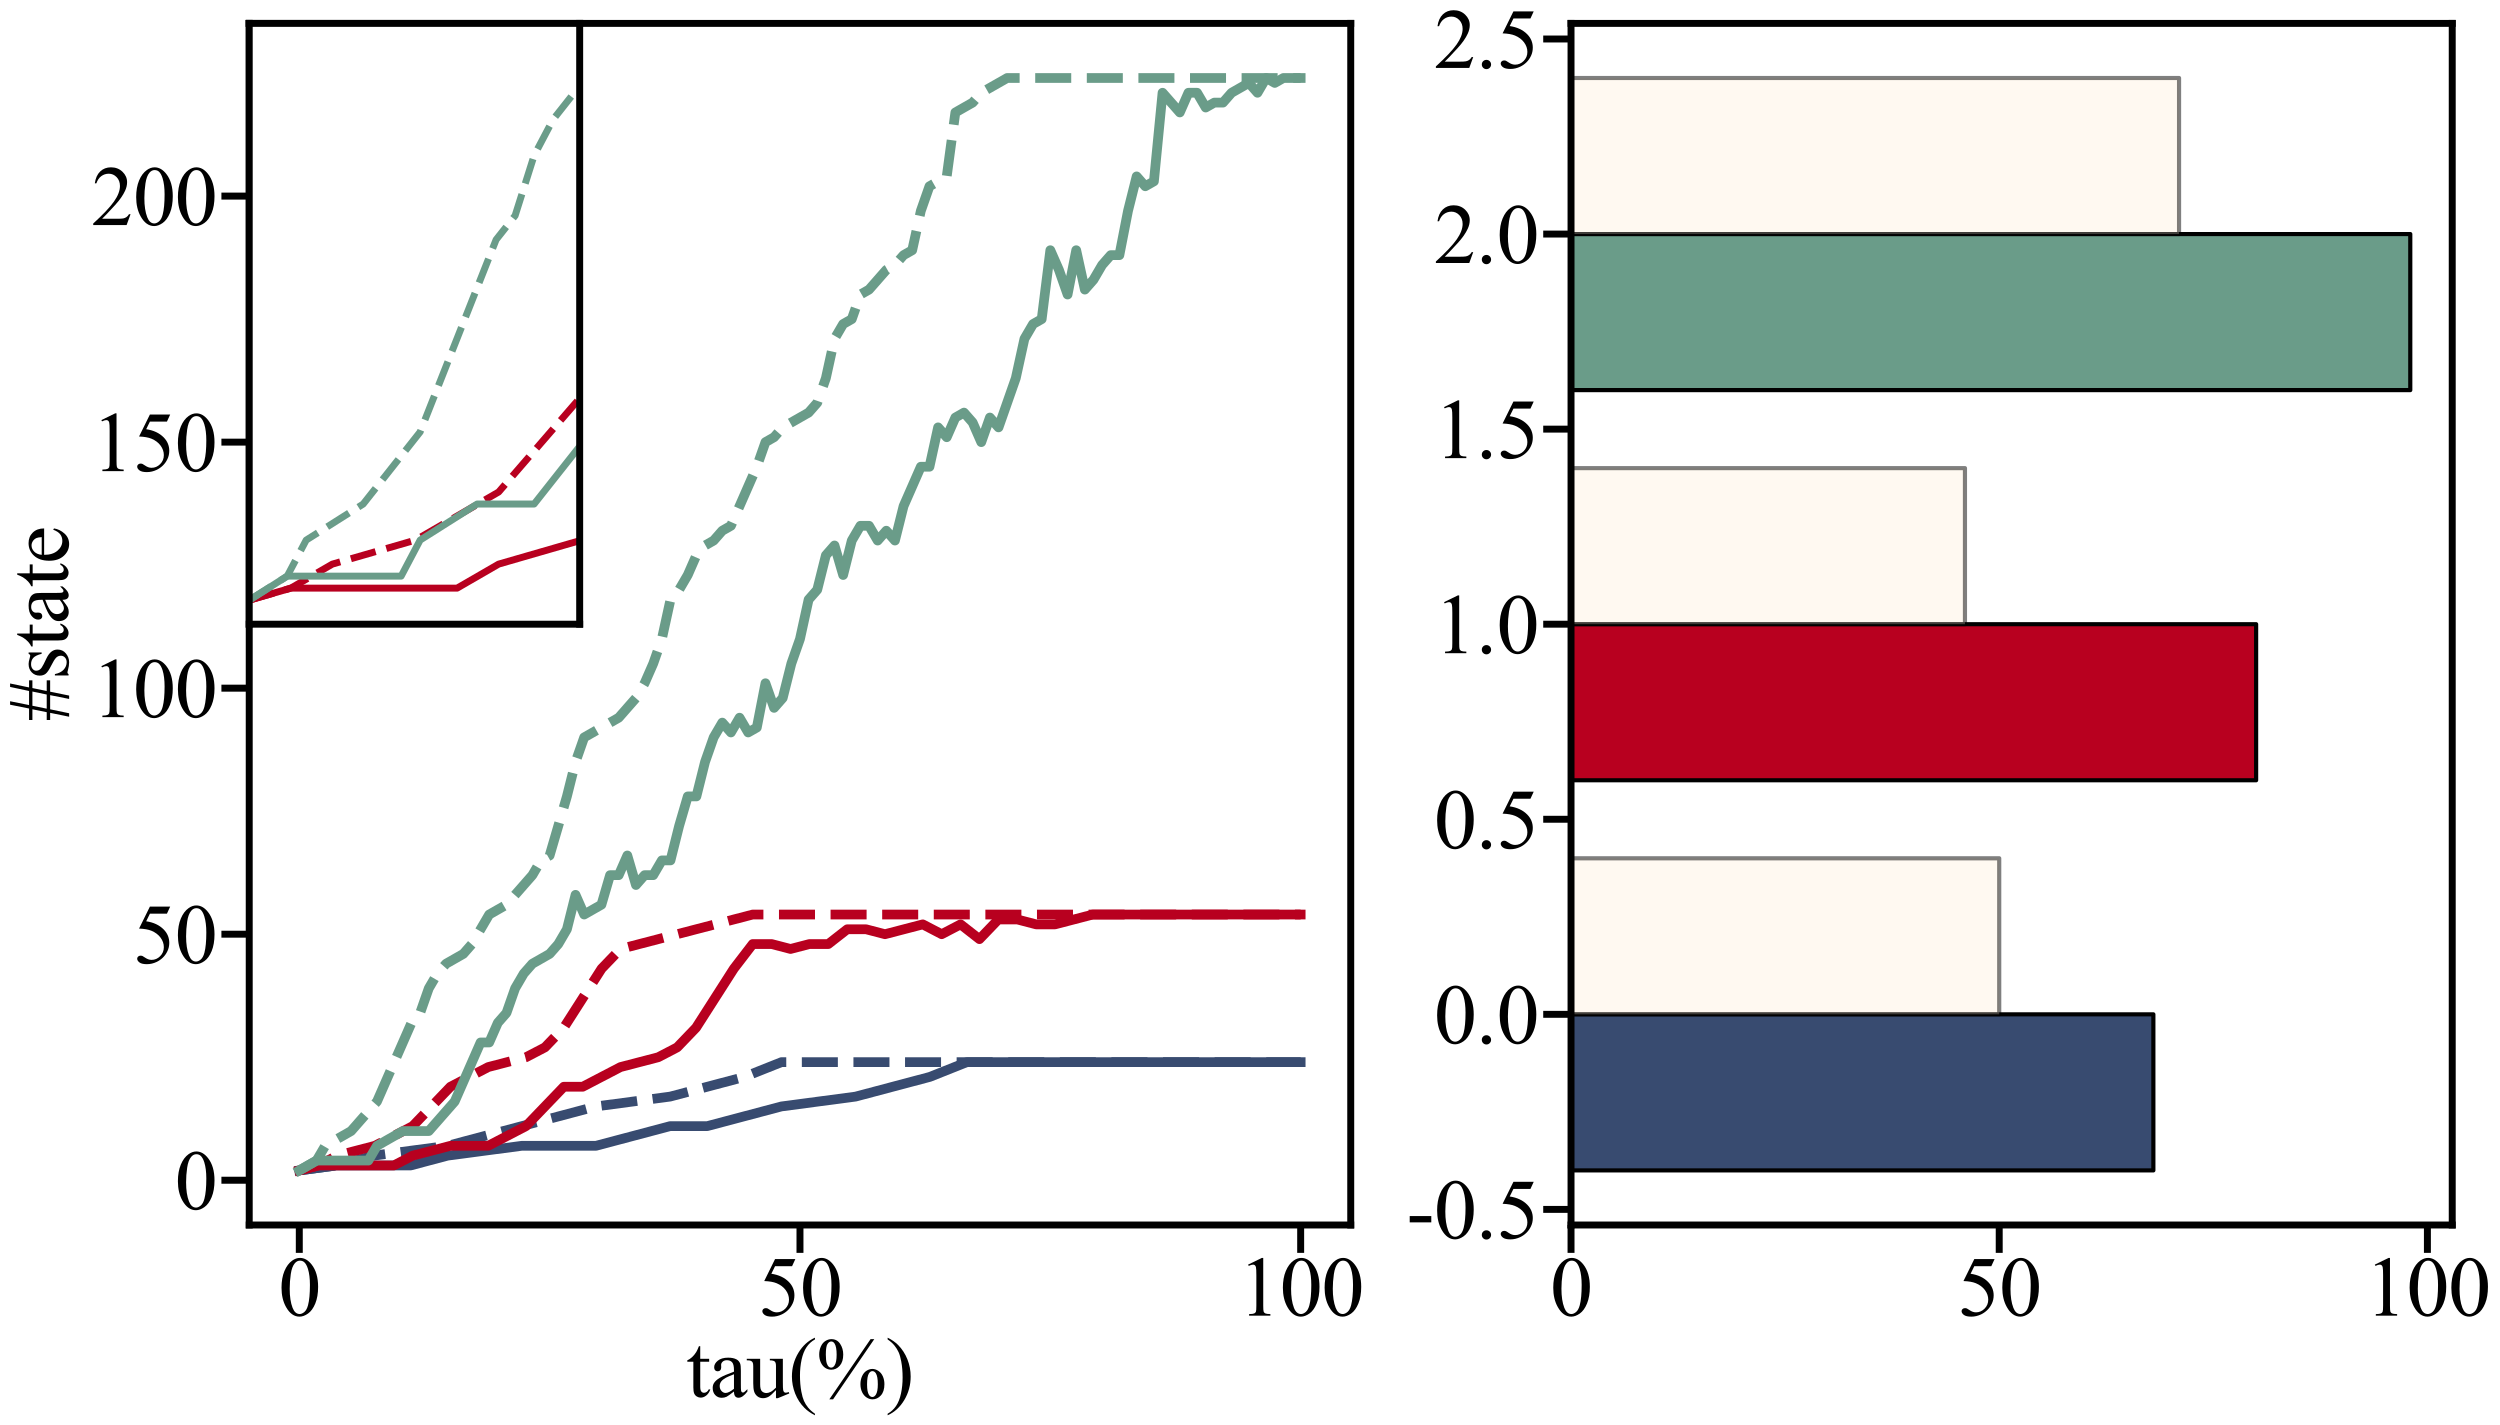 <?xml version="1.0" encoding="utf-8" standalone="no"?>
<!DOCTYPE svg PUBLIC "-//W3C//DTD SVG 1.1//EN"
  "http://www.w3.org/Graphics/SVG/1.1/DTD/svg11.dtd">
<svg xmlns:xlink="http://www.w3.org/1999/xlink" width="1797.54pt" height="1024.504pt" viewBox="0 0 1797.54 1024.504" xmlns="http://www.w3.org/2000/svg" version="1.1">
 <defs>
  <style type="text/css">*{stroke-linejoin: round; stroke-linecap: butt}</style>
 </defs>
 <g id="figure_1">
  <g id="patch_1">
   <path d="M 0 1024.504 
L 1797.54 1024.504 
L 1797.54 0 
L 0 0 
z
" style="fill: #ffffff"/>
  </g>
  <g id="axes_1">
   <g id="patch_2">
    <path d="M 179.197 880.81 
L 971.197 880.81 
L 971.197 16.81 
L 179.197 16.81 
z
" style="fill: #ffffff"/>
   </g>
   <g id="matplotlib.axis_1">
    <g id="xtick_1">
     <g id="line2d_1">
      <defs>
       <path id="m744355b2a3" d="M 0 0 
L 0 20 
" style="stroke: #000000; stroke-width: 5"/>
      </defs>
      <g>
       <use xlink:href="#m744355b2a3" x="215.197" y="880.81" style="fill: #f8d941; stroke: #000000; stroke-width: 5"/>
      </g>
     </g>
     <g id="text_1">
      <!-- 0 -->
      <g transform="translate(200.197 945.973) scale(0.6 -0.6)">
       <defs>
        <path id="TimesNewRomanPSMT-30" d="M 231 2094 
Q 231 2819 450 3342 
Q 669 3866 1031 4122 
Q 1313 4325 1613 4325 
Q 2100 4325 2488 3828 
Q 2972 3213 2972 2159 
Q 2972 1422 2759 906 
Q 2547 391 2217 158 
Q 1888 -75 1581 -75 
Q 975 -75 572 641 
Q 231 1244 231 2094 
z
M 844 2016 
Q 844 1141 1059 588 
Q 1238 122 1591 122 
Q 1759 122 1940 273 
Q 2122 425 2216 781 
Q 2359 1319 2359 2297 
Q 2359 3022 2209 3506 
Q 2097 3866 1919 4016 
Q 1791 4119 1609 4119 
Q 1397 4119 1231 3928 
Q 1006 3669 925 3112 
Q 844 2556 844 2016 
z
" transform="scale(0.016)"/>
       </defs>
       <use xlink:href="#TimesNewRomanPSMT-30"/>
      </g>
     </g>
    </g>
    <g id="xtick_2">
     <g id="line2d_2">
      <g>
       <use xlink:href="#m744355b2a3" x="575.197" y="880.81" style="fill: #f8d941; stroke: #000000; stroke-width: 5"/>
      </g>
     </g>
     <g id="text_2">
      <!-- 50 -->
      <g transform="translate(545.197 945.973) scale(0.6 -0.6)">
       <defs>
        <path id="TimesNewRomanPSMT-35" d="M 2778 4238 
L 2534 3706 
L 1259 3706 
L 981 3138 
Q 1809 3016 2294 2522 
Q 2709 2097 2709 1522 
Q 2709 1188 2573 903 
Q 2438 619 2231 419 
Q 2025 219 1772 97 
Q 1413 -75 1034 -75 
Q 653 -75 479 54 
Q 306 184 306 341 
Q 306 428 378 495 
Q 450 563 559 563 
Q 641 563 702 538 
Q 763 513 909 409 
Q 1144 247 1384 247 
Q 1750 247 2026 523 
Q 2303 800 2303 1197 
Q 2303 1581 2056 1914 
Q 1809 2247 1375 2428 
Q 1034 2569 447 2591 
L 1259 4238 
L 2778 4238 
z
" transform="scale(0.016)"/>
       </defs>
       <use xlink:href="#TimesNewRomanPSMT-35"/>
       <use xlink:href="#TimesNewRomanPSMT-30" x="50"/>
      </g>
     </g>
    </g>
    <g id="xtick_3">
     <g id="line2d_3">
      <g>
       <use xlink:href="#m744355b2a3" x="935.197" y="880.81" style="fill: #f8d941; stroke: #000000; stroke-width: 5"/>
      </g>
     </g>
     <g id="text_3">
      <!-- 100 -->
      <g transform="translate(890.197 945.973) scale(0.6 -0.6)">
       <defs>
        <path id="TimesNewRomanPSMT-31" d="M 750 3822 
L 1781 4325 
L 1884 4325 
L 1884 747 
Q 1884 391 1914 303 
Q 1944 216 2037 169 
Q 2131 122 2419 116 
L 2419 0 
L 825 0 
L 825 116 
Q 1125 122 1212 167 
Q 1300 213 1334 289 
Q 1369 366 1369 747 
L 1369 3034 
Q 1369 3497 1338 3628 
Q 1316 3728 1258 3775 
Q 1200 3822 1119 3822 
Q 1003 3822 797 3725 
L 750 3822 
z
" transform="scale(0.016)"/>
       </defs>
       <use xlink:href="#TimesNewRomanPSMT-31"/>
       <use xlink:href="#TimesNewRomanPSMT-30" x="50"/>
       <use xlink:href="#TimesNewRomanPSMT-30" x="100"/>
      </g>
     </g>
    </g>
    <g id="text_4">
     <!-- tau(%) -->
     <g transform="translate(493.578 1004.47) scale(0.6 -0.6)">
      <defs>
       <path id="TimesNewRomanPSMT-74" d="M 1031 3803 
L 1031 2863 
L 1700 2863 
L 1700 2644 
L 1031 2644 
L 1031 788 
Q 1031 509 1111 412 
Q 1191 316 1316 316 
Q 1419 316 1516 380 
Q 1613 444 1666 569 
L 1788 569 
Q 1678 263 1478 108 
Q 1278 -47 1066 -47 
Q 922 -47 784 33 
Q 647 113 581 261 
Q 516 409 516 719 
L 516 2644 
L 63 2644 
L 63 2747 
Q 234 2816 414 2980 
Q 594 3144 734 3369 
Q 806 3488 934 3803 
L 1031 3803 
z
" transform="scale(0.016)"/>
       <path id="TimesNewRomanPSMT-61" d="M 1822 413 
Q 1381 72 1269 19 
Q 1100 -59 909 -59 
Q 613 -59 420 144 
Q 228 347 228 678 
Q 228 888 322 1041 
Q 450 1253 767 1440 
Q 1084 1628 1822 1897 
L 1822 2009 
Q 1822 2438 1686 2597 
Q 1550 2756 1291 2756 
Q 1094 2756 978 2650 
Q 859 2544 859 2406 
L 866 2225 
Q 866 2081 792 2003 
Q 719 1925 600 1925 
Q 484 1925 411 2006 
Q 338 2088 338 2228 
Q 338 2497 613 2722 
Q 888 2947 1384 2947 
Q 1766 2947 2009 2819 
Q 2194 2722 2281 2516 
Q 2338 2381 2338 1966 
L 2338 994 
Q 2338 584 2353 492 
Q 2369 400 2405 369 
Q 2441 338 2488 338 
Q 2538 338 2575 359 
Q 2641 400 2828 588 
L 2828 413 
Q 2478 -56 2159 -56 
Q 2006 -56 1915 50 
Q 1825 156 1822 413 
z
M 1822 616 
L 1822 1706 
Q 1350 1519 1213 1441 
Q 966 1303 859 1153 
Q 753 1003 753 825 
Q 753 600 887 451 
Q 1022 303 1197 303 
Q 1434 303 1822 616 
z
" transform="scale(0.016)"/>
       <path id="TimesNewRomanPSMT-75" d="M 2709 2863 
L 2709 1128 
Q 2709 631 2732 520 
Q 2756 409 2807 365 
Q 2859 322 2928 322 
Q 3025 322 3147 375 
L 3191 266 
L 2334 -88 
L 2194 -88 
L 2194 519 
Q 1825 119 1631 15 
Q 1438 -88 1222 -88 
Q 981 -88 804 51 
Q 628 191 559 409 
Q 491 628 491 1028 
L 491 2306 
Q 491 2509 447 2587 
Q 403 2666 317 2708 
Q 231 2750 6 2747 
L 6 2863 
L 1009 2863 
L 1009 947 
Q 1009 547 1148 422 
Q 1288 297 1484 297 
Q 1619 297 1789 381 
Q 1959 466 2194 703 
L 2194 2325 
Q 2194 2569 2105 2655 
Q 2016 2741 1734 2747 
L 1734 2863 
L 2709 2863 
z
" transform="scale(0.016)"/>
       <path id="TimesNewRomanPSMT-28" d="M 1988 -1253 
L 1988 -1369 
Q 1516 -1131 1200 -813 
Q 750 -359 506 256 
Q 263 872 263 1534 
Q 263 2503 741 3301 
Q 1219 4100 1988 4444 
L 1988 4313 
Q 1603 4100 1356 3731 
Q 1109 3363 987 2797 
Q 866 2231 866 1616 
Q 866 947 969 400 
Q 1050 -31 1165 -292 
Q 1281 -553 1476 -793 
Q 1672 -1034 1988 -1253 
z
" transform="scale(0.016)"/>
       <path id="TimesNewRomanPSMT-25" d="M 4350 4334 
L 1263 -175 
L 984 -175 
L 4072 4334 
L 4350 4334 
z
M 1138 4334 
Q 1559 4334 1792 3984 
Q 2025 3634 2025 3181 
Q 2025 2638 1762 2341 
Q 1500 2044 1131 2044 
Q 884 2044 678 2180 
Q 472 2316 348 2584 
Q 225 2853 225 3181 
Q 225 3509 350 3786 
Q 475 4063 692 4198 
Q 909 4334 1138 4334 
z
M 1128 4159 
Q 969 4159 845 3971 
Q 722 3784 722 3184 
Q 722 2750 791 2522 
Q 844 2350 956 2256 
Q 1022 2200 1119 2200 
Q 1269 2200 1375 2363 
Q 1531 2603 1531 3166 
Q 1531 3759 1378 4000 
Q 1278 4159 1128 4159 
z
M 4206 2103 
Q 4428 2103 4648 1962 
Q 4869 1822 4989 1553 
Q 5109 1284 5109 963 
Q 5109 409 4843 117 
Q 4578 -175 4216 -175 
Q 3988 -175 3773 -34 
Q 3559 106 3436 367 
Q 3313 628 3313 963 
Q 3313 1291 3436 1562 
Q 3559 1834 3773 1968 
Q 3988 2103 4206 2103 
z
M 4209 1938 
Q 4059 1938 3950 1769 
Q 3809 1550 3809 941 
Q 3809 381 3953 159 
Q 4059 0 4209 0 
Q 4353 0 4466 172 
Q 4616 400 4616 956 
Q 4616 1544 4466 1778 
Q 4363 1938 4209 1938 
z
" transform="scale(0.016)"/>
       <path id="TimesNewRomanPSMT-29" d="M 144 4313 
L 144 4444 
Q 619 4209 934 3891 
Q 1381 3434 1625 2820 
Q 1869 2206 1869 1541 
Q 1869 572 1392 -226 
Q 916 -1025 144 -1369 
L 144 -1253 
Q 528 -1038 776 -670 
Q 1025 -303 1145 264 
Q 1266 831 1266 1447 
Q 1266 2113 1163 2663 
Q 1084 3094 967 3353 
Q 850 3613 656 3853 
Q 463 4094 144 4313 
z
" transform="scale(0.016)"/>
      </defs>
      <use xlink:href="#TimesNewRomanPSMT-74"/>
      <use xlink:href="#TimesNewRomanPSMT-61" x="27.783"/>
      <use xlink:href="#TimesNewRomanPSMT-75" x="72.168"/>
      <use xlink:href="#TimesNewRomanPSMT-28" x="122.168"/>
      <use xlink:href="#TimesNewRomanPSMT-25" x="155.469"/>
      <use xlink:href="#TimesNewRomanPSMT-29" x="238.77"/>
     </g>
    </g>
   </g>
   <g id="matplotlib.axis_2">
    <g id="ytick_1">
     <g id="line2d_4">
      <defs>
       <path id="m0fc940db1b" d="M 0 0 
L -20 0 
" style="stroke: #000000; stroke-width: 5"/>
      </defs>
      <g>
       <use xlink:href="#m0fc940db1b" x="179.197" y="848.614" style="fill: #f8d941; stroke: #000000; stroke-width: 5"/>
      </g>
     </g>
     <g id="text_5">
      <!-- 0 -->
      <g transform="translate(125.697 869.445) scale(0.6 -0.6)">
       <use xlink:href="#TimesNewRomanPSMT-30"/>
      </g>
     </g>
    </g>
    <g id="ytick_2">
     <g id="line2d_5">
      <g>
       <use xlink:href="#m0fc940db1b" x="179.197" y="671.71" style="fill: #f8d941; stroke: #000000; stroke-width: 5"/>
      </g>
     </g>
     <g id="text_6">
      <!-- 50 -->
      <g transform="translate(95.697 692.541) scale(0.6 -0.6)">
       <use xlink:href="#TimesNewRomanPSMT-35"/>
       <use xlink:href="#TimesNewRomanPSMT-30" x="50"/>
      </g>
     </g>
    </g>
    <g id="ytick_3">
     <g id="line2d_6">
      <g>
       <use xlink:href="#m0fc940db1b" x="179.197" y="494.806" style="fill: #f8d941; stroke: #000000; stroke-width: 5"/>
      </g>
     </g>
     <g id="text_7">
      <!-- 100 -->
      <g transform="translate(65.697 515.637) scale(0.6 -0.6)">
       <use xlink:href="#TimesNewRomanPSMT-31"/>
       <use xlink:href="#TimesNewRomanPSMT-30" x="50"/>
       <use xlink:href="#TimesNewRomanPSMT-30" x="100"/>
      </g>
     </g>
    </g>
    <g id="ytick_4">
     <g id="line2d_7">
      <g>
       <use xlink:href="#m0fc940db1b" x="179.197" y="317.901" style="fill: #f8d941; stroke: #000000; stroke-width: 5"/>
      </g>
     </g>
     <g id="text_8">
      <!-- 150 -->
      <g transform="translate(65.697 338.733) scale(0.6 -0.6)">
       <use xlink:href="#TimesNewRomanPSMT-31"/>
       <use xlink:href="#TimesNewRomanPSMT-35" x="50"/>
       <use xlink:href="#TimesNewRomanPSMT-30" x="100"/>
      </g>
     </g>
    </g>
    <g id="ytick_5">
     <g id="line2d_8">
      <g>
       <use xlink:href="#m0fc940db1b" x="179.197" y="140.997" style="fill: #f8d941; stroke: #000000; stroke-width: 5"/>
      </g>
     </g>
     <g id="text_9">
      <!-- 200 -->
      <g transform="translate(65.697 161.828) scale(0.6 -0.6)">
       <defs>
        <path id="TimesNewRomanPSMT-32" d="M 2934 816 
L 2638 0 
L 138 0 
L 138 116 
Q 1241 1122 1691 1759 
Q 2141 2397 2141 2925 
Q 2141 3328 1894 3587 
Q 1647 3847 1303 3847 
Q 991 3847 742 3664 
Q 494 3481 375 3128 
L 259 3128 
Q 338 3706 661 4015 
Q 984 4325 1469 4325 
Q 1984 4325 2329 3994 
Q 2675 3663 2675 3213 
Q 2675 2891 2525 2569 
Q 2294 2063 1775 1497 
Q 997 647 803 472 
L 1909 472 
Q 2247 472 2383 497 
Q 2519 522 2628 598 
Q 2738 675 2819 816 
L 2934 816 
z
" transform="scale(0.016)"/>
       </defs>
       <use xlink:href="#TimesNewRomanPSMT-32"/>
       <use xlink:href="#TimesNewRomanPSMT-30" x="50"/>
       <use xlink:href="#TimesNewRomanPSMT-30" x="100"/>
      </g>
     </g>
    </g>
    <g id="text_10">
     <!-- #state -->
     <g transform="translate(48.862 518.79) rotate(-90) scale(0.6 -0.6)">
      <defs>
       <path id="TimesNewRomanPSMT-23" d="M 359 -88 
L 650 1334 
L 116 1334 
L 116 1591 
L 700 1591 
L 916 2663 
L 116 2663 
L 116 2913 
L 975 2913 
L 1259 4334 
L 1519 4334 
L 1234 2913 
L 2288 2913 
L 2591 4334 
L 2850 4334 
L 2553 2913 
L 3084 2913 
L 3084 2663 
L 2506 2663 
L 2288 1591 
L 3084 1591 
L 3084 1334 
L 2234 1334 
L 1944 -88 
L 1691 -88 
L 1975 1334 
L 916 1334 
L 619 -88 
L 359 -88 
z
M 963 1591 
L 2022 1591 
L 2247 2663 
L 1181 2663 
L 963 1591 
z
" transform="scale(0.016)"/>
       <path id="TimesNewRomanPSMT-73" d="M 2050 2947 
L 2050 1972 
L 1947 1972 
Q 1828 2431 1642 2597 
Q 1456 2763 1169 2763 
Q 950 2763 815 2647 
Q 681 2531 681 2391 
Q 681 2216 781 2091 
Q 878 1963 1175 1819 
L 1631 1597 
Q 2266 1288 2266 781 
Q 2266 391 1970 151 
Q 1675 -88 1309 -88 
Q 1047 -88 709 6 
Q 606 38 541 38 
Q 469 38 428 -44 
L 325 -44 
L 325 978 
L 428 978 
Q 516 541 762 319 
Q 1009 97 1316 97 
Q 1531 97 1667 223 
Q 1803 350 1803 528 
Q 1803 744 1651 891 
Q 1500 1038 1047 1263 
Q 594 1488 453 1669 
Q 313 1847 313 2119 
Q 313 2472 555 2709 
Q 797 2947 1181 2947 
Q 1350 2947 1591 2875 
Q 1750 2828 1803 2828 
Q 1853 2828 1881 2850 
Q 1909 2872 1947 2947 
L 2050 2947 
z
" transform="scale(0.016)"/>
       <path id="TimesNewRomanPSMT-65" d="M 681 1784 
Q 678 1147 991 784 
Q 1303 422 1725 422 
Q 2006 422 2214 576 
Q 2422 731 2563 1106 
L 2659 1044 
Q 2594 616 2278 264 
Q 1963 -88 1488 -88 
Q 972 -88 605 314 
Q 238 716 238 1394 
Q 238 2128 614 2539 
Q 991 2950 1559 2950 
Q 2041 2950 2350 2633 
Q 2659 2316 2659 1784 
L 681 1784 
z
M 681 1966 
L 2006 1966 
Q 1991 2241 1941 2353 
Q 1863 2528 1708 2628 
Q 1553 2728 1384 2728 
Q 1125 2728 920 2526 
Q 716 2325 681 1966 
z
" transform="scale(0.016)"/>
      </defs>
      <use xlink:href="#TimesNewRomanPSMT-23"/>
      <use xlink:href="#TimesNewRomanPSMT-73" x="50"/>
      <use xlink:href="#TimesNewRomanPSMT-74" x="88.916"/>
      <use xlink:href="#TimesNewRomanPSMT-61" x="116.699"/>
      <use xlink:href="#TimesNewRomanPSMT-74" x="161.084"/>
      <use xlink:href="#TimesNewRomanPSMT-65" x="188.867"/>
     </g>
    </g>
   </g>
   <g id="line2d_9">
    <path d="M 215.197 841.538 
L 241.864 838 
L 268.53 838 
L 295.197 838 
L 321.864 830.923 
L 348.53 827.385 
L 375.197 823.847 
L 401.864 823.847 
L 428.53 823.847 
L 455.197 816.771 
L 481.864 809.695 
L 508.53 809.695 
L 535.197 802.619 
L 561.864 795.543 
L 588.53 792.005 
L 615.197 788.466 
L 641.864 781.39 
L 668.53 774.314 
L 695.197 763.7 
L 721.864 763.7 
L 748.53 763.7 
L 775.197 763.7 
L 801.864 763.7 
L 828.53 763.7 
L 855.197 763.7 
L 881.864 763.7 
L 908.53 763.7 
L 935.197 763.7 
" clip-path="url(#p73c9cc40cb)" style="fill: none; stroke: #384b70; stroke-width: 7; stroke-linecap: square"/>
   </g>
   <g id="line2d_10">
    <path d="M 215.197 841.538 
L 241.864 838 
L 268.53 830.923 
L 295.197 827.385 
L 321.864 823.847 
L 348.53 816.771 
L 375.197 809.695 
L 401.864 802.619 
L 428.53 795.543 
L 455.197 792.005 
L 481.864 788.466 
L 508.53 781.39 
L 535.197 774.314 
L 561.864 763.7 
L 588.53 763.7 
L 615.197 763.7 
L 641.864 763.7 
L 668.53 763.7 
L 695.197 763.7 
L 721.864 763.7 
L 748.53 763.7 
L 775.197 763.7 
L 801.864 763.7 
L 828.53 763.7 
L 855.197 763.7 
L 881.864 763.7 
L 908.53 763.7 
L 935.197 763.7 
" clip-path="url(#p73c9cc40cb)" style="fill: none; stroke-dasharray: 25.9,11.2; stroke-dashoffset: 0; stroke: #384b70; stroke-width: 7"/>
   </g>
   <g id="line2d_11">
    <path d="M 215.197 841.538 
L 228.782 838 
L 242.367 838 
L 255.952 838 
L 269.536 838 
L 283.121 838 
L 296.706 830.923 
L 310.291 827.385 
L 323.876 823.847 
L 337.461 823.847 
L 351.046 823.847 
L 364.631 816.771 
L 378.216 809.695 
L 391.801 795.543 
L 405.386 781.39 
L 418.97 781.39 
L 432.555 774.314 
L 446.14 767.238 
L 459.725 763.7 
L 473.31 760.162 
L 486.895 753.086 
L 500.48 738.933 
L 514.065 717.705 
L 527.65 696.476 
L 541.235 678.786 
L 554.82 678.786 
L 568.404 682.324 
L 581.989 678.786 
L 595.574 678.786 
L 609.159 668.172 
L 622.744 668.172 
L 636.329 671.71 
L 649.914 668.172 
L 663.499 664.634 
L 677.084 671.71 
L 690.669 664.634 
L 704.253 675.248 
L 717.838 661.095 
L 731.423 661.095 
L 745.008 664.634 
L 758.593 664.634 
L 772.178 661.095 
L 785.763 657.557 
L 799.348 657.557 
L 812.933 657.557 
L 826.518 657.557 
L 840.103 657.557 
L 853.687 657.557 
L 867.272 657.557 
L 880.857 657.557 
L 894.442 657.557 
L 908.027 657.557 
L 921.612 657.557 
L 935.197 657.557 
" clip-path="url(#p73c9cc40cb)" style="fill: none; stroke: #b8001f; stroke-width: 7; stroke-linecap: square"/>
   </g>
   <g id="line2d_12">
    <path d="M 215.197 841.538 
L 228.782 838 
L 242.367 830.923 
L 255.952 827.385 
L 269.536 823.847 
L 283.121 816.771 
L 296.706 809.695 
L 310.291 795.543 
L 323.876 781.39 
L 337.461 774.314 
L 351.046 767.238 
L 364.631 763.7 
L 378.216 760.162 
L 391.801 753.086 
L 405.386 738.933 
L 418.97 717.705 
L 432.555 696.476 
L 446.14 682.324 
L 459.725 678.786 
L 473.31 675.248 
L 486.895 671.71 
L 500.48 668.172 
L 514.065 664.634 
L 527.65 661.095 
L 541.235 657.557 
L 554.82 657.557 
L 568.404 657.557 
L 581.989 657.557 
L 595.574 657.557 
L 609.159 657.557 
L 622.744 657.557 
L 636.329 657.557 
L 649.914 657.557 
L 663.499 657.557 
L 677.084 657.557 
L 690.669 657.557 
L 704.253 657.557 
L 717.838 657.557 
L 731.423 657.557 
L 745.008 657.557 
L 758.593 657.557 
L 772.178 657.557 
L 785.763 657.557 
L 799.348 657.557 
L 812.933 657.557 
L 826.518 657.557 
L 840.103 657.557 
L 853.687 657.557 
L 867.272 657.557 
L 880.857 657.557 
L 894.442 657.557 
L 908.027 657.557 
L 921.612 657.557 
L 935.197 657.557 
" clip-path="url(#p73c9cc40cb)" style="fill: none; stroke-dasharray: 25.9,11.2; stroke-dashoffset: 0; stroke: #b8001f; stroke-width: 7"/>
   </g>
   <g id="line2d_13">
    <path d="M 215.197 841.538 
L 221.404 838 
L 227.611 834.462 
L 233.818 834.462 
L 240.024 834.462 
L 246.231 834.462 
L 252.438 834.462 
L 258.645 834.462 
L 264.852 834.462 
L 271.059 823.847 
L 277.266 820.309 
L 283.473 816.771 
L 289.68 813.233 
L 295.887 813.233 
L 302.093 813.233 
L 308.3 813.233 
L 314.507 806.157 
L 320.714 799.081 
L 326.921 792.005 
L 333.128 777.852 
L 339.335 763.7 
L 345.542 749.548 
L 351.749 749.548 
L 357.955 735.395 
L 364.162 728.319 
L 370.369 710.629 
L 376.576 700.014 
L 382.783 692.938 
L 388.99 689.4 
L 395.197 685.862 
L 401.404 678.786 
L 407.611 668.172 
L 413.818 643.405 
L 420.024 657.557 
L 426.231 654.019 
L 432.438 650.481 
L 438.645 629.253 
L 444.852 629.253 
L 451.059 615.1 
L 457.266 636.329 
L 463.473 629.253 
L 469.68 629.253 
L 475.887 618.638 
L 482.093 618.638 
L 488.3 593.872 
L 494.507 572.643 
L 500.714 572.643 
L 506.921 547.877 
L 513.128 530.186 
L 519.335 519.572 
L 525.542 526.648 
L 531.749 516.034 
L 537.955 526.648 
L 544.162 523.11 
L 550.369 491.267 
L 556.576 508.958 
L 562.783 501.882 
L 568.99 477.115 
L 575.197 459.425 
L 581.404 431.12 
L 587.611 424.044 
L 593.818 399.277 
L 600.024 392.201 
L 606.231 413.43 
L 612.438 388.663 
L 618.645 378.049 
L 624.852 378.049 
L 631.059 388.663 
L 637.266 381.587 
L 643.473 388.663 
L 649.68 363.896 
L 655.887 349.744 
L 662.093 335.592 
L 668.3 335.592 
L 674.507 307.287 
L 680.714 314.363 
L 686.921 300.211 
L 693.128 296.673 
L 699.335 303.749 
L 705.542 317.901 
L 711.749 300.211 
L 717.955 307.287 
L 724.162 289.597 
L 730.369 271.906 
L 736.576 243.602 
L 742.783 232.987 
L 748.99 229.449 
L 755.197 179.916 
L 761.404 194.068 
L 767.611 211.759 
L 773.818 179.916 
L 780.024 208.221 
L 786.231 201.145 
L 792.438 190.53 
L 798.645 183.454 
L 804.852 183.454 
L 811.059 151.611 
L 817.266 126.845 
L 823.473 133.921 
L 829.68 130.383 
L 835.887 66.697 
L 842.093 73.774 
L 848.3 80.85 
L 854.507 66.697 
L 860.714 66.697 
L 866.921 77.312 
L 873.128 73.774 
L 879.335 73.774 
L 885.542 66.697 
L 891.749 63.159 
L 897.955 59.621 
L 904.162 66.697 
L 910.369 56.083 
L 916.576 59.621 
L 922.783 56.083 
L 928.99 56.083 
L 935.197 56.083 
" clip-path="url(#p73c9cc40cb)" style="fill: none; stroke: #6a9c89; stroke-width: 7; stroke-linecap: square"/>
   </g>
   <g id="line2d_14">
    <path d="M 215.197 841.538 
L 221.404 838 
L 227.611 834.462 
L 233.818 823.847 
L 240.024 820.309 
L 246.231 816.771 
L 252.438 813.233 
L 258.645 806.157 
L 264.852 799.081 
L 271.059 792.005 
L 277.266 777.852 
L 283.473 763.7 
L 289.68 749.548 
L 295.887 735.395 
L 302.093 728.319 
L 308.3 710.629 
L 314.507 700.014 
L 320.714 692.938 
L 326.921 689.4 
L 333.128 685.862 
L 339.335 678.786 
L 345.542 668.172 
L 351.749 657.557 
L 357.955 654.019 
L 364.162 650.481 
L 370.369 643.405 
L 376.576 636.329 
L 382.783 629.253 
L 388.99 618.638 
L 395.197 615.1 
L 401.404 593.872 
L 407.611 572.643 
L 413.818 547.877 
L 420.024 530.186 
L 426.231 526.648 
L 432.438 523.11 
L 438.645 519.572 
L 444.852 516.034 
L 451.059 508.958 
L 457.266 501.882 
L 463.473 491.267 
L 469.68 477.115 
L 475.887 459.425 
L 482.093 431.12 
L 488.3 424.044 
L 494.507 413.43 
L 500.714 399.277 
L 506.921 392.201 
L 513.128 388.663 
L 519.335 381.587 
L 525.542 378.049 
L 531.749 363.896 
L 537.955 349.744 
L 544.162 335.592 
L 550.369 317.901 
L 556.576 314.363 
L 562.783 307.287 
L 568.99 303.749 
L 575.197 300.211 
L 581.404 296.673 
L 587.611 289.597 
L 593.818 271.906 
L 600.024 243.602 
L 606.231 232.987 
L 612.438 229.449 
L 618.645 211.759 
L 624.852 208.221 
L 631.059 201.145 
L 637.266 194.068 
L 643.473 190.53 
L 649.68 183.454 
L 655.887 179.916 
L 662.093 151.611 
L 668.3 133.921 
L 674.507 130.383 
L 680.714 126.845 
L 686.921 80.85 
L 693.128 77.312 
L 699.335 73.774 
L 705.542 66.697 
L 711.749 63.159 
L 717.955 59.621 
L 724.162 56.083 
L 730.369 56.083 
L 736.576 56.083 
L 742.783 56.083 
L 748.99 56.083 
L 755.197 56.083 
L 761.404 56.083 
L 767.611 56.083 
L 773.818 56.083 
L 780.024 56.083 
L 786.231 56.083 
L 792.438 56.083 
L 798.645 56.083 
L 804.852 56.083 
L 811.059 56.083 
L 817.266 56.083 
L 823.473 56.083 
L 829.68 56.083 
L 835.887 56.083 
L 842.093 56.083 
L 848.3 56.083 
L 854.507 56.083 
L 860.714 56.083 
L 866.921 56.083 
L 873.128 56.083 
L 879.335 56.083 
L 885.542 56.083 
L 891.749 56.083 
L 897.955 56.083 
L 904.162 56.083 
L 910.369 56.083 
L 916.576 56.083 
L 922.783 56.083 
L 928.99 56.083 
L 935.197 56.083 
" clip-path="url(#p73c9cc40cb)" style="fill: none; stroke-dasharray: 25.9,11.2; stroke-dashoffset: 0; stroke: #6a9c89; stroke-width: 7"/>
   </g>
   <g id="patch_3">
    <path d="M 179.197 880.81 
L 179.197 16.81 
" style="fill: none; stroke: #000000; stroke-width: 5; stroke-linejoin: miter; stroke-linecap: square"/>
   </g>
   <g id="patch_4">
    <path d="M 971.197 880.81 
L 971.197 16.81 
" style="fill: none; stroke: #000000; stroke-width: 5; stroke-linejoin: miter; stroke-linecap: square"/>
   </g>
   <g id="patch_5">
    <path d="M 179.197 880.81 
L 971.197 880.81 
" style="fill: none; stroke: #000000; stroke-width: 5; stroke-linejoin: miter; stroke-linecap: square"/>
   </g>
   <g id="patch_6">
    <path d="M 179.197 16.81 
L 971.197 16.81 
" style="fill: none; stroke: #000000; stroke-width: 5; stroke-linejoin: miter; stroke-linecap: square"/>
   </g>
  </g>
  <g id="axes_2">
   <g id="patch_7">
    <path d="M 179.197 448.81 
L 416.797 448.81 
L 416.797 16.81 
L 179.197 16.81 
z
" style="fill: #ffffff"/>
   </g>
   <g id="matplotlib.axis_3"/>
   <g id="matplotlib.axis_4"/>
   <g id="line2d_15">
    <path d="M 179.197 431.53 
L 209.084 422.89 
L 238.97 422.89 
L 268.857 422.89 
L 298.744 422.89 
L 328.631 422.89 
L 358.518 405.61 
L 388.404 396.97 
L 418.291 388.33 
L 448.178 388.33 
L 478.065 388.33 
L 507.952 371.05 
L 537.838 353.77 
L 567.725 319.21 
L 597.612 284.65 
L 627.499 284.65 
L 657.386 267.37 
L 687.272 250.09 
L 717.159 241.45 
L 747.046 232.81 
L 776.933 215.53 
L 806.82 180.97 
L 836.706 129.13 
L 866.593 77.29 
L 896.48 34.09 
L 926.367 34.09 
L 956.253 42.73 
L 986.14 34.09 
L 1016.027 34.09 
L 1045.914 8.17 
L 1075.801 8.17 
L 1105.687 16.81 
L 1135.574 8.17 
L 1165.461 -0.47 
L 1195.348 16.81 
L 1225.235 -0.47 
L 1255.121 25.45 
L 1277.995 -1 
M 1342.947 -1 
L 1344.782 -0.47 
L 1374.669 -0.47 
L 1376.504 -1 
" clip-path="url(#p7d98a444fd)" style="fill: none; stroke: #b8001f; stroke-width: 5; stroke-linecap: square"/>
   </g>
   <g id="line2d_16">
    <path d="M 179.197 431.53 
L 209.084 422.89 
L 238.97 405.61 
L 268.857 396.97 
L 298.744 388.33 
L 328.631 371.05 
L 358.518 353.77 
L 388.404 319.21 
L 418.291 284.65 
L 448.178 267.37 
L 478.065 250.09 
L 507.952 241.45 
L 537.838 232.81 
L 567.725 215.53 
L 597.612 180.97 
L 627.499 129.13 
L 657.386 77.29 
L 687.272 42.73 
L 717.159 34.09 
L 747.046 25.45 
L 776.933 16.81 
L 806.82 8.17 
L 836.706 -0.47 
L 838.541 -1 
" clip-path="url(#p7d98a444fd)" style="fill: none; stroke-dasharray: 18.5,8; stroke-dashoffset: 0; stroke: #b8001f; stroke-width: 5"/>
   </g>
   <g id="line2d_17">
    <path d="M 179.197 431.53 
L 192.852 422.89 
L 206.507 414.25 
L 220.162 414.25 
L 233.818 414.25 
L 247.473 414.25 
L 261.128 414.25 
L 274.783 414.25 
L 288.438 414.25 
L 302.093 388.33 
L 315.749 379.69 
L 329.404 371.05 
L 343.059 362.41 
L 356.714 362.41 
L 370.369 362.41 
L 384.024 362.41 
L 397.68 345.13 
L 411.335 327.85 
L 424.99 310.57 
L 438.645 276.01 
L 452.3 241.45 
L 465.955 206.89 
L 479.611 206.89 
L 493.266 172.33 
L 506.921 155.05 
L 520.576 111.85 
L 534.231 85.93 
L 547.887 68.65 
L 561.542 60.01 
L 575.197 51.37 
L 588.852 34.09 
L 602.507 8.17 
L 604.578 -1 
" clip-path="url(#p7d98a444fd)" style="fill: none; stroke: #6a9c89; stroke-width: 5; stroke-linecap: square"/>
   </g>
   <g id="line2d_18">
    <path d="M 179.197 431.53 
L 192.852 422.89 
L 206.507 414.25 
L 220.162 388.33 
L 233.818 379.69 
L 247.473 371.05 
L 261.128 362.41 
L 274.783 345.13 
L 288.438 327.85 
L 302.093 310.57 
L 315.749 276.01 
L 329.404 241.45 
L 343.059 206.89 
L 356.714 172.33 
L 370.369 155.05 
L 384.024 111.85 
L 397.68 85.93 
L 411.335 68.65 
L 424.99 60.01 
L 438.645 51.37 
L 452.3 34.09 
L 465.955 8.17 
L 470.787 -1 
" clip-path="url(#p7d98a444fd)" style="fill: none; stroke-dasharray: 18.5,8; stroke-dashoffset: 0; stroke: #6a9c89; stroke-width: 5"/>
   </g>
   <g id="patch_8">
    <path d="M 179.197 448.81 
L 179.197 16.81 
" style="fill: none; stroke: #000000; stroke-width: 5; stroke-linejoin: miter; stroke-linecap: square"/>
   </g>
   <g id="patch_9">
    <path d="M 416.797 448.81 
L 416.797 16.81 
" style="fill: none; stroke: #000000; stroke-width: 5; stroke-linejoin: miter; stroke-linecap: square"/>
   </g>
   <g id="patch_10">
    <path d="M 179.197 448.81 
L 416.797 448.81 
" style="fill: none; stroke: #000000; stroke-width: 5; stroke-linejoin: miter; stroke-linecap: square"/>
   </g>
   <g id="patch_11">
    <path d="M 179.197 16.81 
L 416.797 16.81 
" style="fill: none; stroke: #000000; stroke-width: 5; stroke-linejoin: miter; stroke-linecap: square"/>
   </g>
  </g>
  <g id="axes_3">
   <g id="patch_12">
    <path d="M 1129.597 880.81 
L 1763.197 880.81 
L 1763.197 16.81 
L 1129.597 16.81 
z
" style="fill: #ffffff"/>
   </g>
   <g id="patch_13">
    <path d="M 1129.597 841.538 
L 1548.302 841.538 
L 1548.302 729.33 
L 1129.597 729.33 
z
" clip-path="url(#p68d0259edf)" style="fill: #384b70; stroke: #000000; stroke-width: 3; stroke-linejoin: miter"/>
   </g>
   <g id="patch_14">
    <path d="M 1129.597 729.33 
L 1437.469 729.33 
L 1437.469 617.122 
L 1129.597 617.122 
z
" clip-path="url(#p68d0259edf)" style="fill: #fff5e4; opacity: 0.5; stroke: #000000; stroke-width: 3; stroke-linejoin: miter"/>
   </g>
   <g id="patch_15">
    <path d="M 1129.597 561.018 
L 1622.192 561.018 
L 1622.192 448.81 
L 1129.597 448.81 
z
" clip-path="url(#p68d0259edf)" style="fill: #b8001f; stroke: #000000; stroke-width: 3; stroke-linejoin: miter"/>
   </g>
   <g id="patch_16">
    <path d="M 1129.597 448.81 
L 1412.839 448.81 
L 1412.839 336.603 
L 1129.597 336.603 
z
" clip-path="url(#p68d0259edf)" style="fill: #fff5e4; opacity: 0.5; stroke: #000000; stroke-width: 3; stroke-linejoin: miter"/>
   </g>
   <g id="patch_17">
    <path d="M 1129.597 280.499 
L 1733.025 280.499 
L 1733.025 168.291 
L 1129.597 168.291 
z
" clip-path="url(#p68d0259edf)" style="fill: #6a9c89; stroke: #000000; stroke-width: 3; stroke-linejoin: miter"/>
   </g>
   <g id="patch_18">
    <path d="M 1129.597 168.291 
L 1566.775 168.291 
L 1566.775 56.083 
L 1129.597 56.083 
z
" clip-path="url(#p68d0259edf)" style="fill: #fff5e4; opacity: 0.5; stroke: #000000; stroke-width: 3; stroke-linejoin: miter"/>
   </g>
   <g id="matplotlib.axis_5">
    <g id="xtick_4">
     <g id="line2d_19">
      <g>
       <use xlink:href="#m744355b2a3" x="1129.597" y="880.81" style="fill: #f8d941; stroke: #000000; stroke-width: 5"/>
      </g>
     </g>
     <g id="text_11">
      <!-- 0 -->
      <g transform="translate(1114.597 945.973) scale(0.6 -0.6)">
       <use xlink:href="#TimesNewRomanPSMT-30"/>
      </g>
     </g>
    </g>
    <g id="xtick_5">
     <g id="line2d_20">
      <g>
       <use xlink:href="#m744355b2a3" x="1437.469" y="880.81" style="fill: #f8d941; stroke: #000000; stroke-width: 5"/>
      </g>
     </g>
     <g id="text_12">
      <!-- 50 -->
      <g transform="translate(1407.469 945.973) scale(0.6 -0.6)">
       <use xlink:href="#TimesNewRomanPSMT-35"/>
       <use xlink:href="#TimesNewRomanPSMT-30" x="50"/>
      </g>
     </g>
    </g>
    <g id="xtick_6">
     <g id="line2d_21">
      <g>
       <use xlink:href="#m744355b2a3" x="1745.34" y="880.81" style="fill: #f8d941; stroke: #000000; stroke-width: 5"/>
      </g>
     </g>
     <g id="text_13">
      <!-- 100 -->
      <g transform="translate(1700.34 945.973) scale(0.6 -0.6)">
       <use xlink:href="#TimesNewRomanPSMT-31"/>
       <use xlink:href="#TimesNewRomanPSMT-30" x="50"/>
       <use xlink:href="#TimesNewRomanPSMT-30" x="100"/>
      </g>
     </g>
    </g>
   </g>
   <g id="matplotlib.axis_6">
    <g id="ytick_6">
     <g id="line2d_22">
      <g>
       <use xlink:href="#m0fc940db1b" x="1129.597" y="869.59" style="fill: #f8d941; stroke: #000000; stroke-width: 5"/>
      </g>
     </g>
     <g id="text_14">
      <!-- -0.5 -->
      <g transform="translate(1011.119 890.421) scale(0.6 -0.6)">
       <defs>
        <path id="TimesNewRomanPSMT-2d" d="M 259 1672 
L 1875 1672 
L 1875 1200 
L 259 1200 
L 259 1672 
z
" transform="scale(0.016)"/>
        <path id="TimesNewRomanPSMT-2e" d="M 800 606 
Q 947 606 1047 504 
Q 1147 403 1147 259 
Q 1147 116 1045 14 
Q 944 -88 800 -88 
Q 656 -88 554 14 
Q 453 116 453 259 
Q 453 406 554 506 
Q 656 606 800 606 
z
" transform="scale(0.016)"/>
       </defs>
       <use xlink:href="#TimesNewRomanPSMT-2d"/>
       <use xlink:href="#TimesNewRomanPSMT-30" x="33.301"/>
       <use xlink:href="#TimesNewRomanPSMT-2e" x="83.301"/>
       <use xlink:href="#TimesNewRomanPSMT-35" x="108.301"/>
      </g>
     </g>
    </g>
    <g id="ytick_7">
     <g id="line2d_23">
      <g>
       <use xlink:href="#m0fc940db1b" x="1129.597" y="729.33" style="fill: #f8d941; stroke: #000000; stroke-width: 5"/>
      </g>
     </g>
     <g id="text_15">
      <!-- 0.0 -->
      <g transform="translate(1031.097 750.161) scale(0.6 -0.6)">
       <use xlink:href="#TimesNewRomanPSMT-30"/>
       <use xlink:href="#TimesNewRomanPSMT-2e" x="50"/>
       <use xlink:href="#TimesNewRomanPSMT-30" x="75"/>
      </g>
     </g>
    </g>
    <g id="ytick_8">
     <g id="line2d_24">
      <g>
       <use xlink:href="#m0fc940db1b" x="1129.597" y="589.07" style="fill: #f8d941; stroke: #000000; stroke-width: 5"/>
      </g>
     </g>
     <g id="text_16">
      <!-- 0.5 -->
      <g transform="translate(1031.097 609.901) scale(0.6 -0.6)">
       <use xlink:href="#TimesNewRomanPSMT-30"/>
       <use xlink:href="#TimesNewRomanPSMT-2e" x="50"/>
       <use xlink:href="#TimesNewRomanPSMT-35" x="75"/>
      </g>
     </g>
    </g>
    <g id="ytick_9">
     <g id="line2d_25">
      <g>
       <use xlink:href="#m0fc940db1b" x="1129.597" y="448.81" style="fill: #f8d941; stroke: #000000; stroke-width: 5"/>
      </g>
     </g>
     <g id="text_17">
      <!-- 1.0 -->
      <g transform="translate(1031.097 469.642) scale(0.6 -0.6)">
       <use xlink:href="#TimesNewRomanPSMT-31"/>
       <use xlink:href="#TimesNewRomanPSMT-2e" x="50"/>
       <use xlink:href="#TimesNewRomanPSMT-30" x="75"/>
      </g>
     </g>
    </g>
    <g id="ytick_10">
     <g id="line2d_26">
      <g>
       <use xlink:href="#m0fc940db1b" x="1129.597" y="308.551" style="fill: #f8d941; stroke: #000000; stroke-width: 5"/>
      </g>
     </g>
     <g id="text_18">
      <!-- 1.5 -->
      <g transform="translate(1031.097 329.382) scale(0.6 -0.6)">
       <use xlink:href="#TimesNewRomanPSMT-31"/>
       <use xlink:href="#TimesNewRomanPSMT-2e" x="50"/>
       <use xlink:href="#TimesNewRomanPSMT-35" x="75"/>
      </g>
     </g>
    </g>
    <g id="ytick_11">
     <g id="line2d_27">
      <g>
       <use xlink:href="#m0fc940db1b" x="1129.597" y="168.291" style="fill: #f8d941; stroke: #000000; stroke-width: 5"/>
      </g>
     </g>
     <g id="text_19">
      <!-- 2.0 -->
      <g transform="translate(1031.097 189.122) scale(0.6 -0.6)">
       <use xlink:href="#TimesNewRomanPSMT-32"/>
       <use xlink:href="#TimesNewRomanPSMT-2e" x="50"/>
       <use xlink:href="#TimesNewRomanPSMT-30" x="75"/>
      </g>
     </g>
    </g>
    <g id="ytick_12">
     <g id="line2d_28">
      <g>
       <use xlink:href="#m0fc940db1b" x="1129.597" y="28.031" style="fill: #f8d941; stroke: #000000; stroke-width: 5"/>
      </g>
     </g>
     <g id="text_20">
      <!-- 2.5 -->
      <g transform="translate(1031.097 48.862) scale(0.6 -0.6)">
       <use xlink:href="#TimesNewRomanPSMT-32"/>
       <use xlink:href="#TimesNewRomanPSMT-2e" x="50"/>
       <use xlink:href="#TimesNewRomanPSMT-35" x="75"/>
      </g>
     </g>
    </g>
   </g>
   <g id="patch_19">
    <path d="M 1129.597 880.81 
L 1129.597 16.81 
" style="fill: none; stroke: #000000; stroke-width: 5; stroke-linejoin: miter; stroke-linecap: square"/>
   </g>
   <g id="patch_20">
    <path d="M 1763.197 880.81 
L 1763.197 16.81 
" style="fill: none; stroke: #000000; stroke-width: 5; stroke-linejoin: miter; stroke-linecap: square"/>
   </g>
   <g id="patch_21">
    <path d="M 1129.597 880.81 
L 1763.197 880.81 
" style="fill: none; stroke: #000000; stroke-width: 5; stroke-linejoin: miter; stroke-linecap: square"/>
   </g>
   <g id="patch_22">
    <path d="M 1129.597 16.81 
L 1763.197 16.81 
" style="fill: none; stroke: #000000; stroke-width: 5; stroke-linejoin: miter; stroke-linecap: square"/>
   </g>
  </g>
 </g>
 <defs>
  <clipPath id="p73c9cc40cb">
   <rect x="179.197" y="16.81" width="792" height="864"/>
  </clipPath>
  <clipPath id="p7d98a444fd">
   <rect x="179.197" y="16.81" width="237.6" height="432"/>
  </clipPath>
  <clipPath id="p68d0259edf">
   <rect x="1129.597" y="16.81" width="633.6" height="864"/>
  </clipPath>
 </defs>
</svg>
